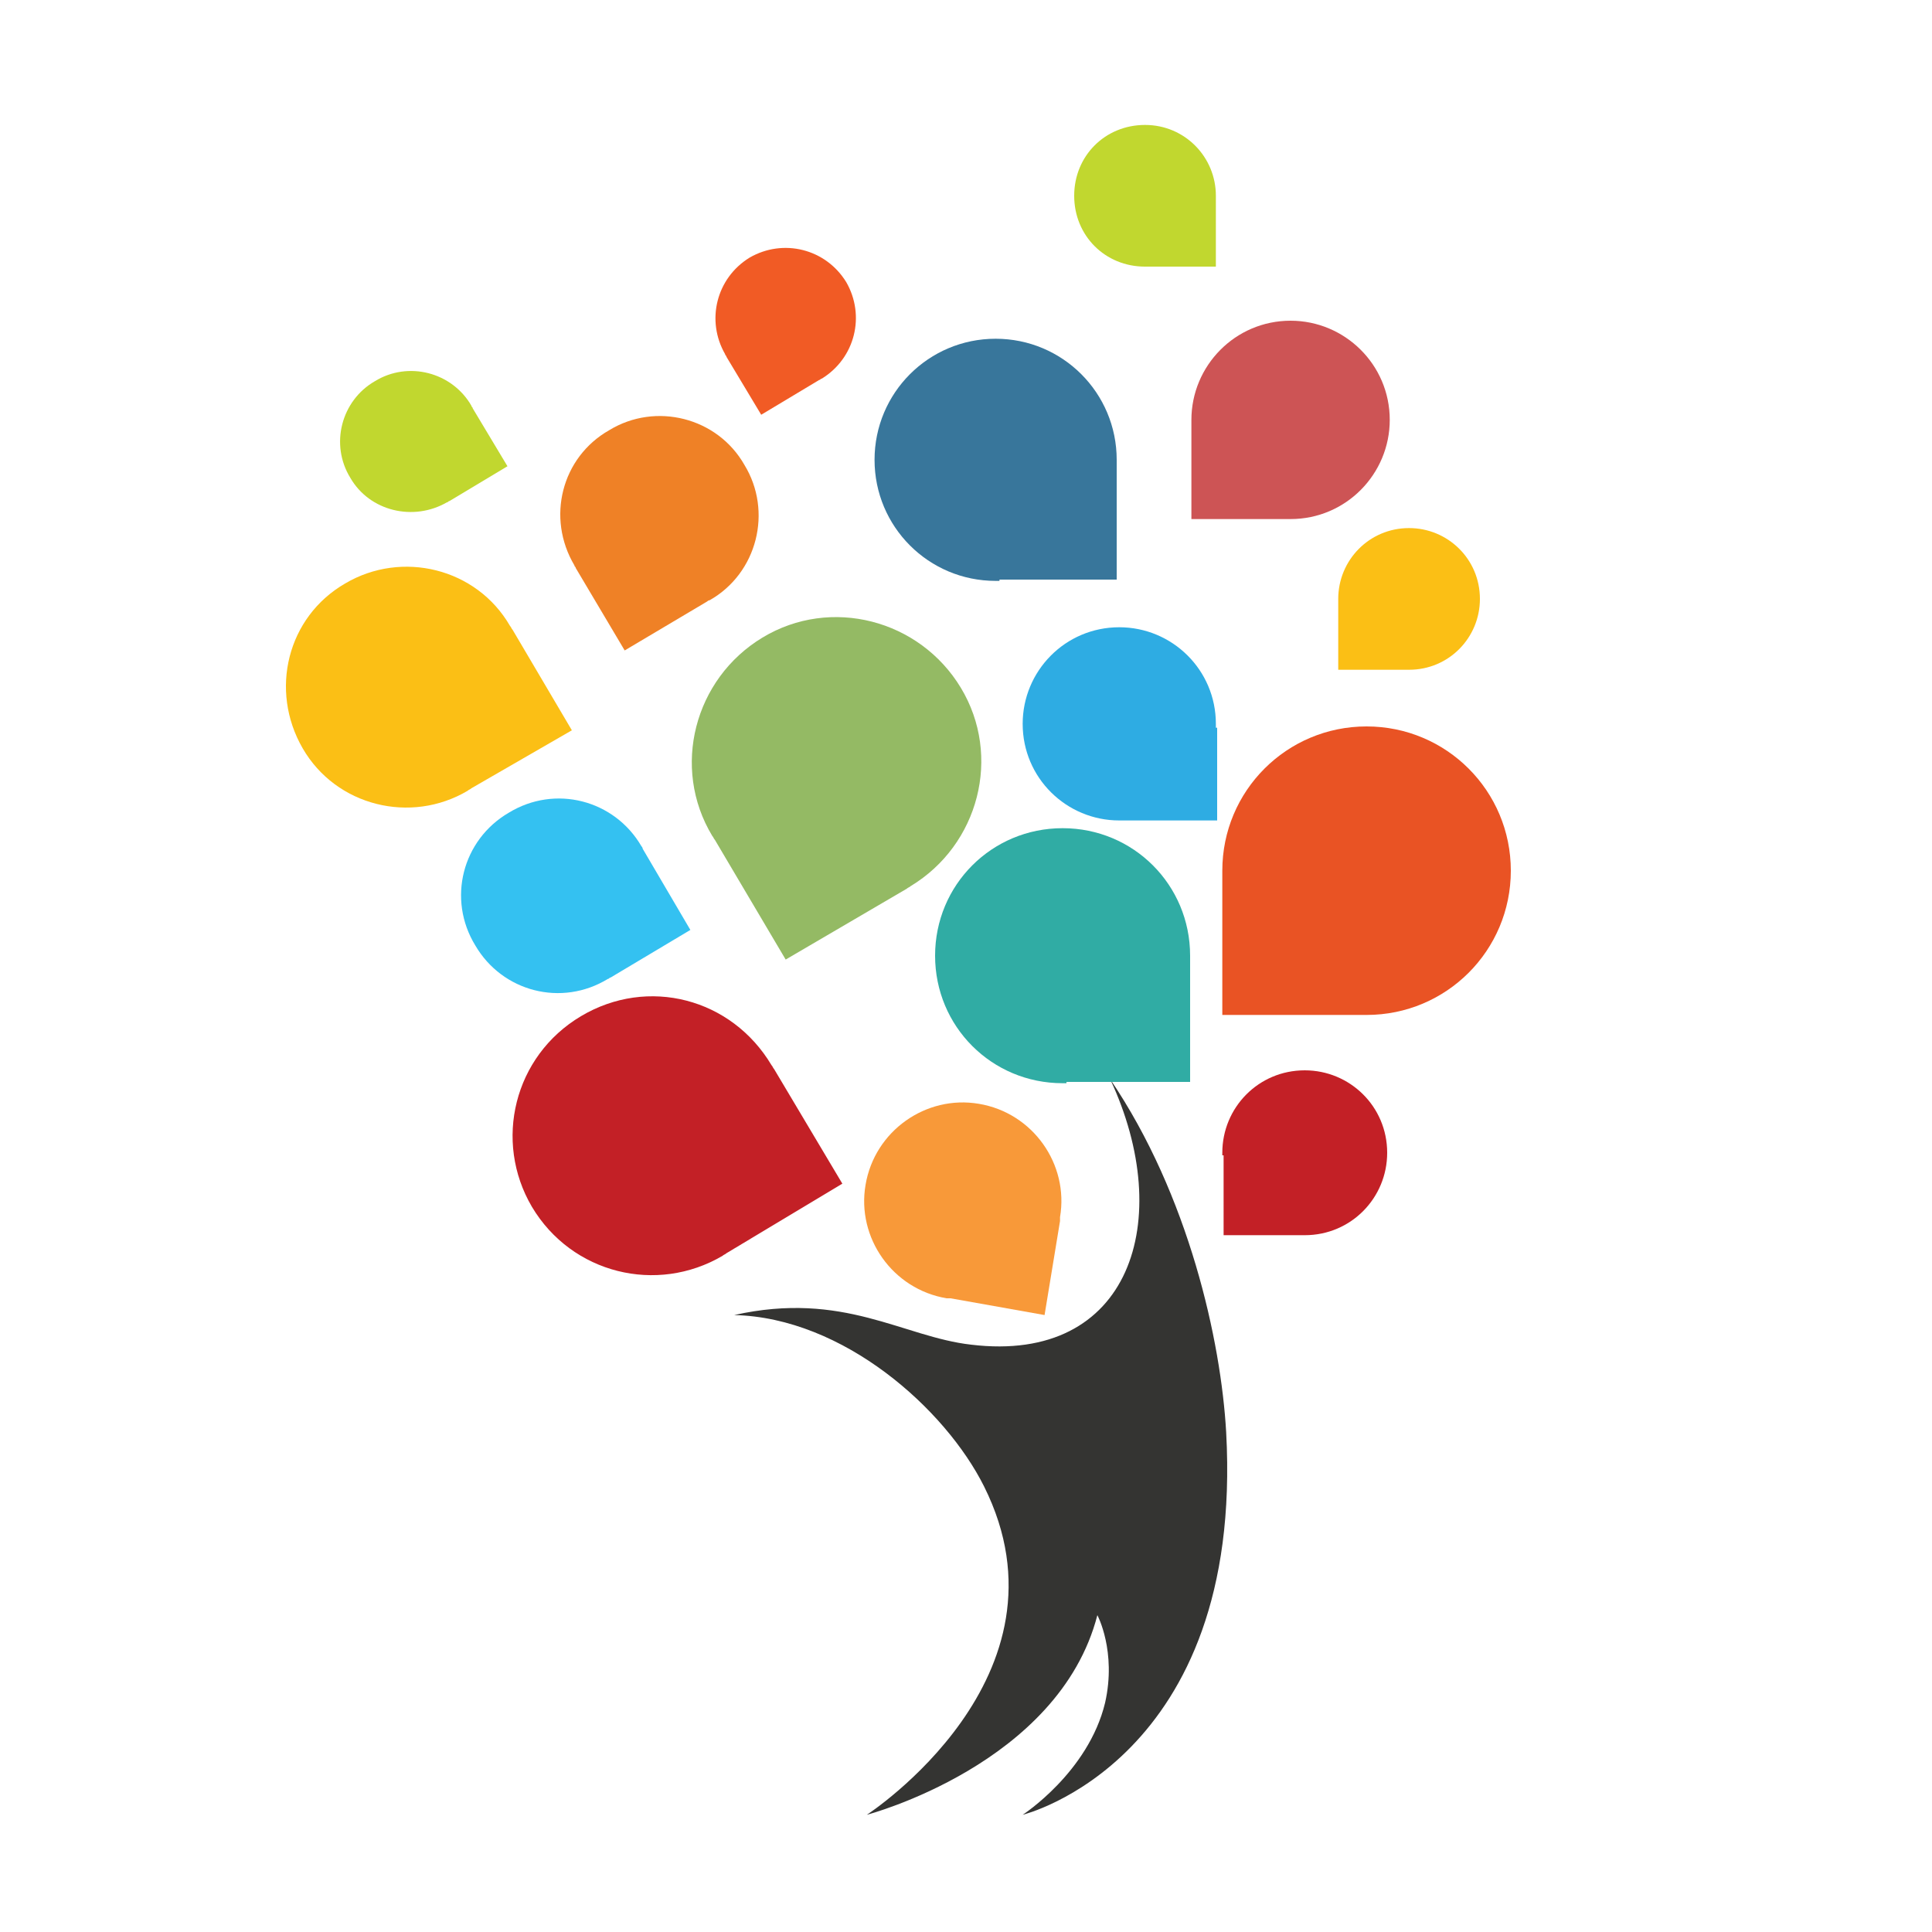 <?xml version="1.0" encoding="utf-8"?>
<!-- Generator: Adobe Illustrator 18.1.0, SVG Export Plug-In . SVG Version: 6.00 Build 0)  -->
<svg version="1.0" id="Layer_1" xmlns="http://www.w3.org/2000/svg" xmlns:xlink="http://www.w3.org/1999/xlink" x="0px" y="0px"
	 viewBox="0 0 150 150" enable-background="new 0 0 150 150" xml:space="preserve">
<g>
	<g>
		<g>
			<path fill="#343432" d="M57,102.1c8.5,0.2,16.4,7.3,19.4,13.3c7.4,14.8-9.1,25.5-9.1,25.5s14.9-3.9,17.9-15.5
				c0,0,1.5,2.8,0.6,6.8c-1.3,5.4-6.4,8.7-6.4,8.7s17.2-4.2,15.8-29.7c-0.4-7.1-2.9-18.4-9-27.4c5.1,10.9,1.6,22.1-10.8,20.6
				C70.1,103.8,65.5,100.2,57,102.1z"/>
		</g>
		<path fill="#C32026" d="M94.9,89.7c0-0.1,0-0.1,0-0.2c0-3.5,2.8-6.4,6.4-6.4c3.5,0,6.4,2.8,6.4,6.4c0,3.5-2.8,6.4-6.4,6.4
			c-0.1,0-0.1,0-0.2,0h-6.1V89.7z"/>
		<path fill="#2EACE3" d="M94.4,56.5c0-0.1,0-0.2,0-0.3c0-4.2-3.4-7.5-7.5-7.5c-4.2,0-7.5,3.4-7.5,7.5c0,4.2,3.4,7.5,7.5,7.5
			c0.1,0,0.2,0,0.3,0h7.3V56.5z"/>
		<path fill="#30ACA4" d="M82.8,84.1c-0.1,0-0.2,0-0.3,0c-5.5,0-9.9-4.4-9.9-9.9c0-5.5,4.4-9.9,9.9-9.9c5.5,0,9.9,4.4,9.9,9.9
			c0,0.1,0,0.2,0,0.3v9.5H82.8z"/>
		<path fill="#E95324" d="M105.7,78.8c0.1,0,0.3,0,0.4,0c6.2,0,11.2-5,11.2-11.2c0-6.2-5-11.2-11.2-11.2c-6.2,0-11.2,5-11.2,11.2
			c0,0.1,0,0.3,0,0.4v10.8H105.7z"/>
		<path fill="#FBBF15" d="M103.9,46.7c0-0.1,0-0.1,0-0.2c0-3,2.4-5.5,5.5-5.5c3,0,5.5,2.4,5.5,5.5c0,3-2.4,5.5-5.5,5.5
			c-0.1,0-0.1,0-0.2,0h-5.3V46.7z"/>
		<path fill="#CD5455" d="M92.5,32.9c0-0.1,0-0.2,0-0.3c0-4.2,3.4-7.7,7.7-7.7c4.2,0,7.7,3.4,7.7,7.7c0,4.2-3.4,7.7-7.7,7.7
			c-0.1,0-0.2,0-0.3,0h-7.4V32.9z"/>
		<path fill="#38769B" d="M77.6,45.1c-0.1,0-0.2,0-0.3,0c-5.2,0-9.4-4.2-9.4-9.4c0-5.2,4.2-9.4,9.4-9.4c5.2,0,9.4,4.2,9.4,9.4
			c0,0.1,0,0.2,0,0.3v9H77.6z"/>
		<path fill="#C1D72F" d="M94.4,15.4c0-0.1,0-0.1,0-0.2c0-3-2.4-5.5-5.5-5.5s-5.5,2.4-5.5,5.5s2.4,5.5,5.5,5.5c0.1,0,0.1,0,0.2,0
			h5.3V15.4z"/>
		<path fill="#F89939" d="M73.8,100.8c-0.1,0-0.2,0-0.3,0c-4.2-0.7-7-4.7-6.3-8.8c0.7-4.2,4.7-7,8.8-6.3c4.2,0.7,7,4.7,6.3,8.8
			c0,0.1,0,0.2,0,0.3l-1.2,7.3L73.8,100.8z"/>
		<path fill="#34C1F1" d="M49.9,65.9c0-0.1-0.1-0.2-0.1-0.2c-2.1-3.6-6.7-4.8-10.3-2.6c-3.6,2.1-4.8,6.7-2.6,10.3
			c2.1,3.6,6.7,4.8,10.3,2.6c0.1,0,0.1-0.1,0.2-0.1l6.2-3.7L49.9,65.9z"/>
		<path fill="#C32026" d="M56.4,97.3c-0.1,0.1-0.2,0.1-0.3,0.2c-5.1,3-11.7,1.4-14.8-3.8c-3-5.1-1.4-11.7,3.8-14.8
			s11.7-1.4,14.8,3.8c0.1,0.1,0.1,0.2,0.2,0.3l5.3,8.9L56.4,97.3z"/>
		<path fill="#94BA64" d="M70.4,69c0.1-0.1,0.2-0.1,0.3-0.2c5.3-3.2,7.1-10.1,3.9-15.4c-3.2-5.3-10.1-7.1-15.4-3.9
			c-5.3,3.2-7.1,10.1-3.9,15.4c0.1,0.1,0.1,0.2,0.2,0.3l5.5,9.3L70.4,69z"/>
		<path fill="#F15B25" d="M56.4,27.7c0-0.1-0.1-0.1-0.1-0.2c-1.5-2.6-0.7-5.9,1.9-7.5c2.6-1.5,5.9-0.7,7.5,1.9
			c1.5,2.6,0.7,5.9-1.9,7.5c-0.1,0-0.1,0.1-0.2,0.1l-4.5,2.7L56.4,27.7z"/>
		<path fill="#EF8126" d="M44.7,44.1c0-0.1-0.1-0.1-0.1-0.2c-2.2-3.7-1-8.4,2.7-10.5c3.6-2.2,8.4-1,10.5,2.7c2.2,3.6,1,8.4-2.7,10.5
			c-0.1,0-0.2,0.1-0.2,0.1l-6.4,3.8L44.7,44.1z"/>
		<path fill="#FBBF15" d="M36.6,61.2c-0.1,0.1-0.2,0.1-0.3,0.2c-4.4,2.6-10.2,1.2-12.8-3.3s-1.2-10.2,3.3-12.8
			c4.4-2.6,10.2-1.2,12.8,3.3c0.1,0.1,0.1,0.2,0.2,0.3l4.6,7.8L36.6,61.2z"/>
		<path fill="#C1D72F" d="M36.7,31.7c0-0.1-0.1-0.1-0.1-0.2c-1.5-2.6-4.9-3.5-7.5-1.9c-2.6,1.5-3.5,4.9-1.9,7.5
			c1.5,2.6,4.9,3.4,7.5,1.9c0.1,0,0.1-0.1,0.2-0.1l4.5-2.7L36.7,31.7z"/>
	</g>
</g>
</svg>
